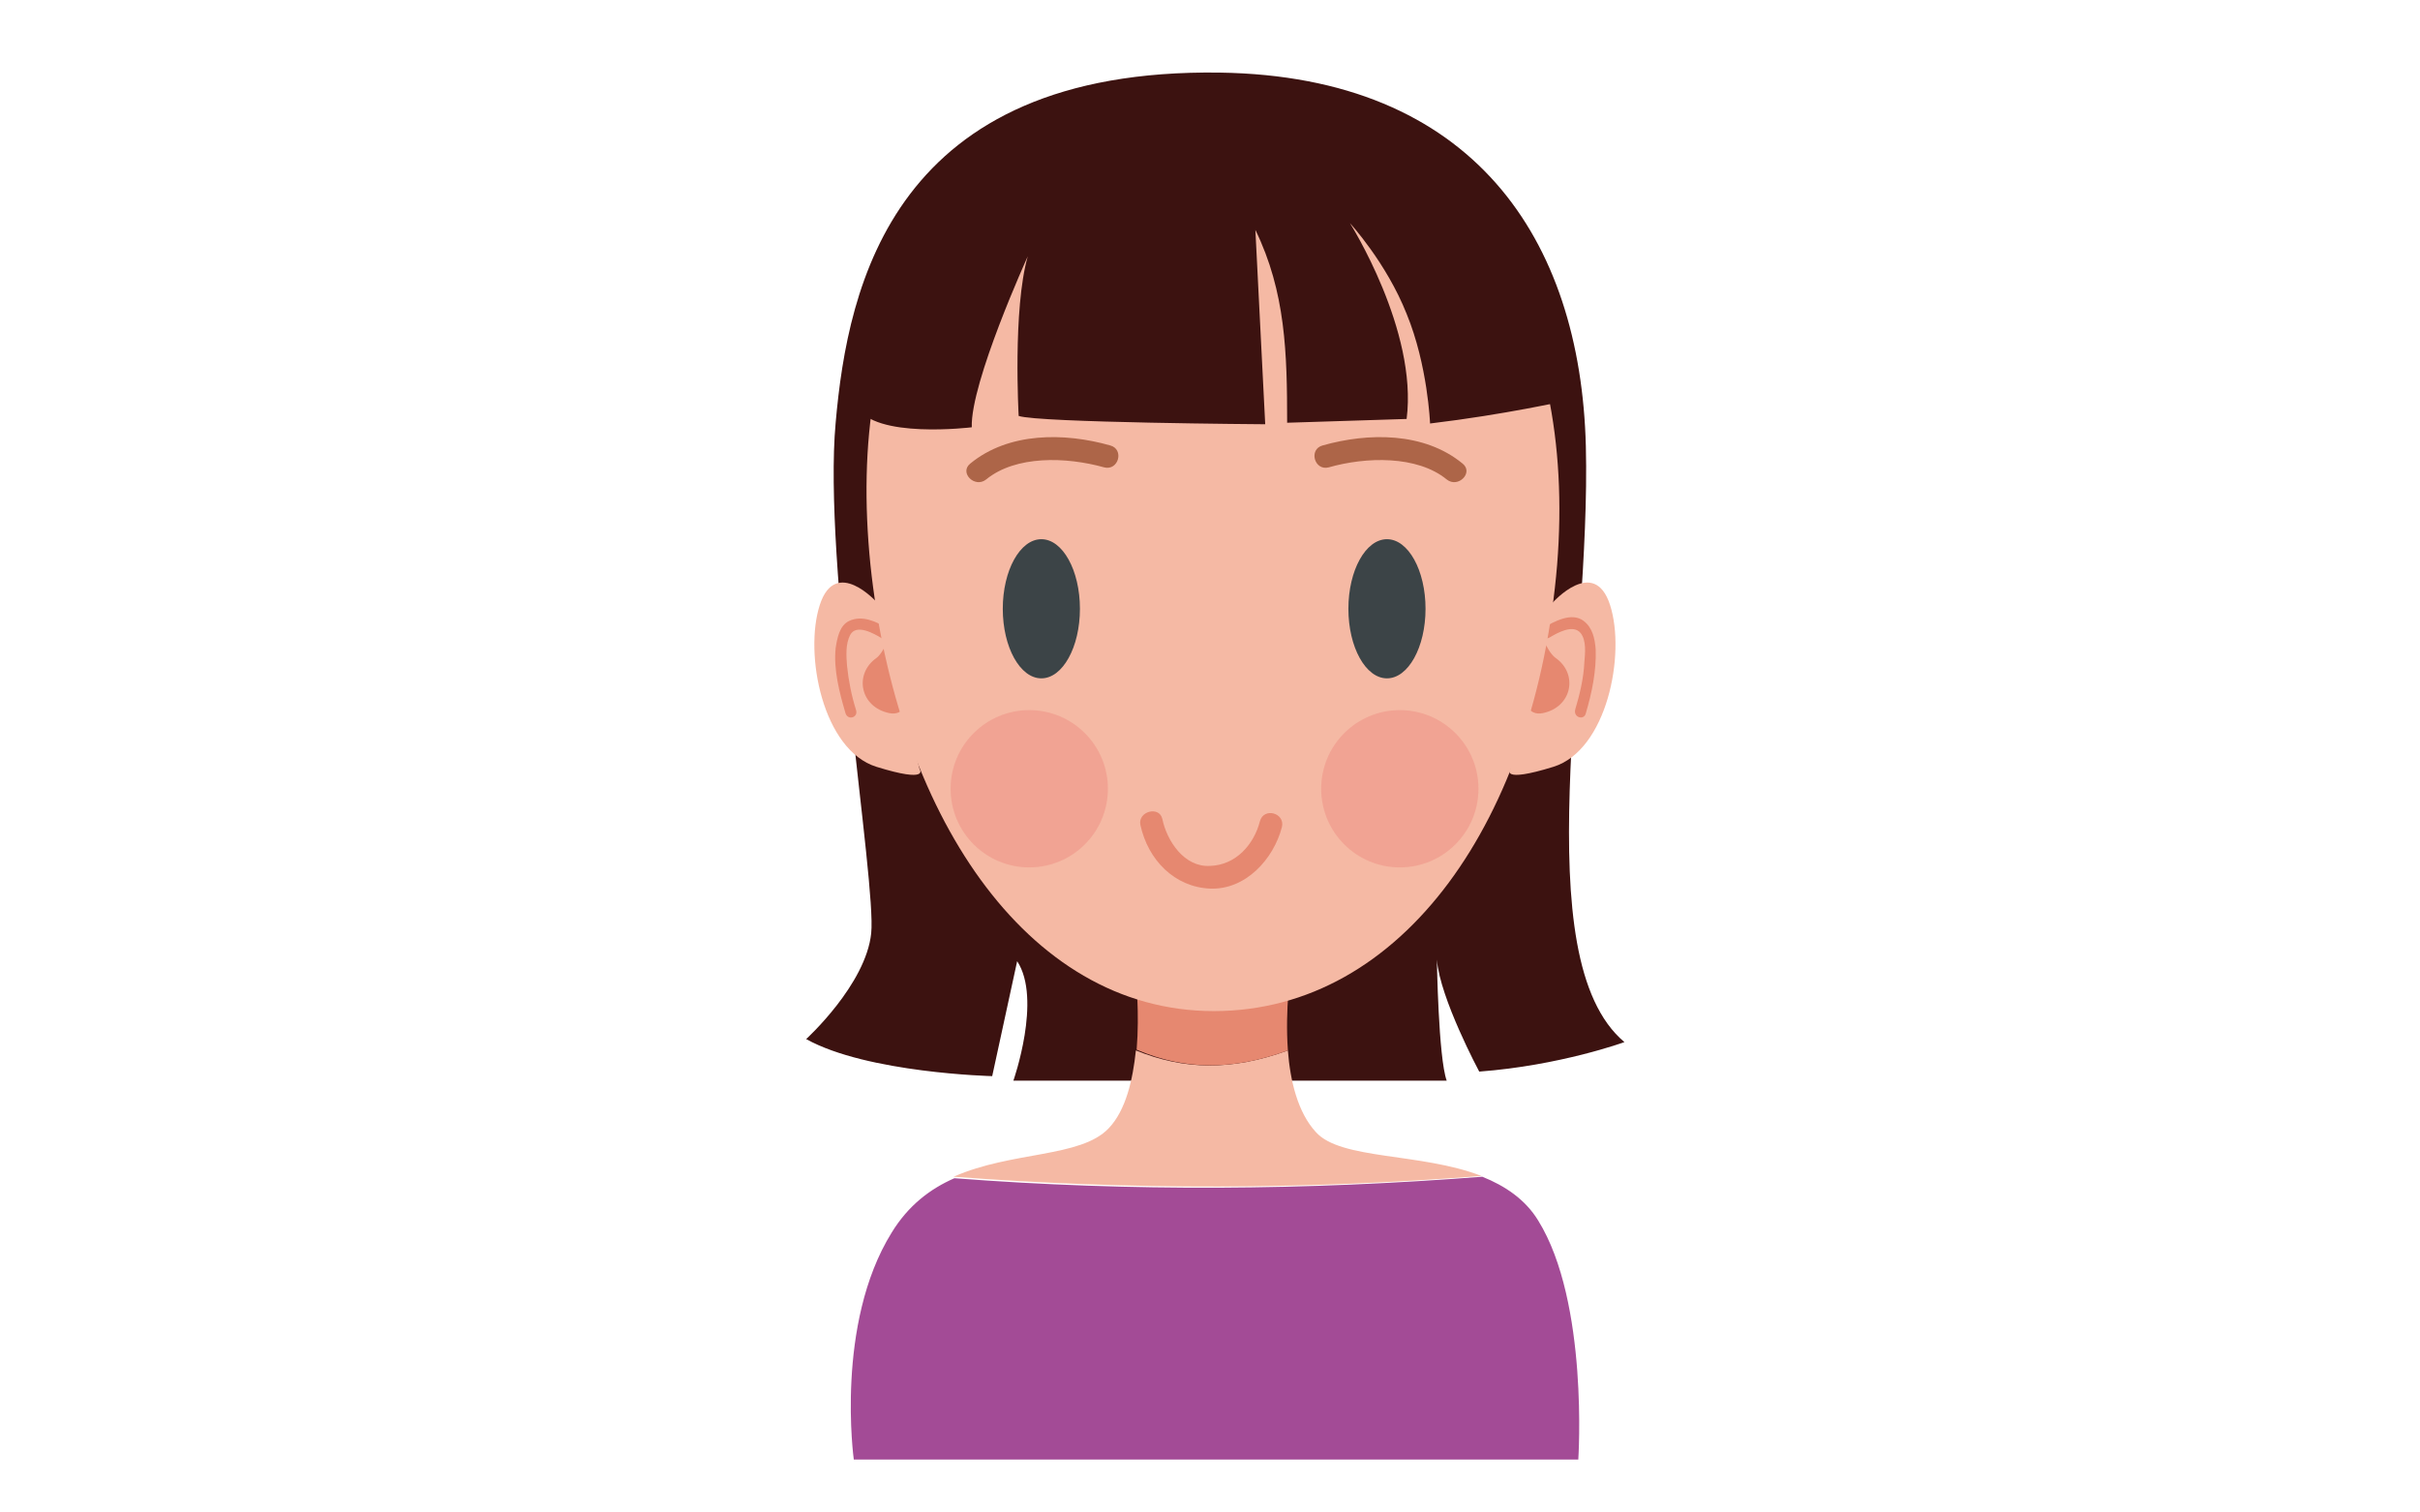 <?xml version="1.0" encoding="utf-8"?>
<!-- Generator: Adobe Illustrator 17.1.0, SVG Export Plug-In . SVG Version: 6.00 Build 0)  -->
<!DOCTYPE svg PUBLIC "-//W3C//DTD SVG 1.1//EN" "http://www.w3.org/Graphics/SVG/1.1/DTD/svg11.dtd">
<svg version="1.1" id="Layer_1" xmlns="http://www.w3.org/2000/svg" xmlns:xlink="http://www.w3.org/1999/xlink" x="0px" y="0px"
 viewBox="137 320 320 200" xml:space="preserve">
<g>
	<g>
		<path fill="#3C1210" d="M298.3,329.6c33.5,0.5,47.7,22,48.4,49.4c0.7,27.4-8.1,67.7,5.1,78.8c0,0-8.5,3.1-19.2,3.9
			c0,0-5.2-9.7-5.6-14.8c0,0,0.2,13,1.3,16H271c0,0,3.8-10.8,0.5-15.8l-3.3,15.2c0,0-16.5-0.4-24.6-4.9c0,0,7.9-7.2,8.6-14
			c0.7-6.7-6.4-49.1-4.7-67.5C249.1,357.6,255.2,329,298.3,329.6z"/>
		<g>
			<g>
				<path fill="#F5B9A4" d="M342.3,399.7c0,0,5.5-6.2,7.6,0.3c2.1,6.5-0.4,19.2-7.5,21.4c-7.1,2.2-5.7,0.3-5.7,0.3L342.3,399.7z"/>
			</g>
			<g>
				<path fill="#F5B9A4" d="M253,399.7c0,0-5.5-6.2-7.6,0.3c-2.1,6.5,0.4,19.2,7.5,21.4c7.1,2.2,5.7,0.3,5.7,0.3L253,399.7z"/>
			</g>
			<path fill="#E68870" d="M255.8,403.9c2,2.6,2.7,11.2-1.2,10.4s-4.7-5.2-1.7-7.3C254.2,406,254.9,402.7,255.8,403.9z"/>
			<g>
				<g>
					<path fill="#E68870" d="M250.2,413.9c-0.6-1.9-1-3.9-1.2-5.9c-0.1-1.3-0.2-2.8,0.4-4c0.8-1.6,3.2-0.2,4.2,0.4
						c0.8,0.5,1.6-0.8,0.8-1.3c-1.5-0.9-3.4-1.8-5.1-1c-1.3,0.6-1.6,2.3-1.8,3.6c-0.3,2.8,0.5,5.9,1.3,8.6
						C249.1,415.3,250.5,414.9,250.2,413.9L250.2,413.9z"/>
				</g>
			</g>
			<path fill="#E68870" d="M339.8,403.9c-2,2.6-2.7,11.2,1.2,10.4c3.9-0.8,4.7-5.2,1.7-7.3C341.3,406,340.7,402.7,339.8,403.9z"/>
			<g>
				<g>
					<path fill="#E68870" d="M346.7,414.3c0.8-2.7,1.4-5.6,1.3-8.4c-0.1-1.4-0.4-2.9-1.6-3.8c-1.6-1.2-3.9,0.1-5.3,0.9
						c-0.8,0.5-0.1,1.8,0.8,1.3c1-0.6,3.1-1.8,4.1-0.6c0.8,1,0.6,2.7,0.5,3.9c-0.1,2.1-0.6,4.2-1.2,6.2
						C345,414.9,346.5,415.3,346.7,414.3L346.7,414.3z"/>
				</g>
			</g>
			<g>
				<g>
					<path fill="#F5B9A4" d="M332.9,475.5c-8-3.1-18.6-2.1-21.9-5.8c-2.4-2.6-3.4-6.8-3.7-10.8c-7.4,2.7-13.7,2.6-20.1,0
						c-0.4,3.8-1.3,7.9-3.6,10.3c-3.7,3.9-12.8,3-20.5,6.4C286.5,477.4,309.8,477.3,332.9,475.5z"/>
				</g>
				<path fill="#E68870" d="M307.3,458.9c-0.4-5.5,0.4-10.7,0.4-10.7l-20.5,1.2c0,0,0.5,4.5,0.1,9.4
					C293.6,461.5,299.9,461.6,307.3,458.9z"/>
				<path fill="#A34B96" d="M254.9,483c-7.5,12.1-5,30-5,30h95.8c0,0,1.4-20.8-5.3-31.6c-1.7-2.8-4.4-4.6-7.4-5.8
					c-23.2,1.8-46.4,2-69.8,0.2C260,477.2,257.1,479.4,254.9,483z"/>
			</g>
			<g>
				<path fill="#F5B9A4" d="M342.9,394.7c-2.8,33.4-20.3,59-45.4,59c-25.1,0-42-26.7-45.4-59c-3.3-32.4,8.8-59,45.4-59
					C331.2,335.8,345.5,362.3,342.9,394.7z"/>
			</g>
			<ellipse fill="#3C4447" cx="320.4" cy="400.5" rx="5.1" ry="9.2"/>
			<ellipse fill="#3C4447" cx="274.7" cy="400.5" rx="5.1" ry="9.2"/>
			<g>
				<g>
					<path fill="#E68870" d="M287.8,429.1c1,4.6,4.5,8.2,9.2,8.4c4.7,0.2,8.4-3.9,9.5-8.1c0.5-1.9-2.4-2.7-2.9-0.8
						c-0.8,3.1-3.2,5.8-6.6,5.9c-3.4,0.2-5.7-3.3-6.3-6.2C290.3,426.5,287.4,427.3,287.8,429.1L287.8,429.1z"/>
				</g>
			</g>
			<g>
				<g>
					<path fill="#AD6548" d="M267.4,383.4c3.9-3.2,10.6-3,15.6-1.6c1.9,0.5,2.7-2.4,0.8-2.9c-6-1.7-13.4-1.8-18.5,2.4
						C263.8,382.5,265.9,384.6,267.4,383.4L267.4,383.4z"/>
				</g>
			</g>
			<g>
				<g>
					<path fill="#AD6548" d="M330.4,381.3c-5.1-4.2-12.5-4.1-18.5-2.4c-1.9,0.5-1.1,3.4,0.8,2.9c4.9-1.4,11.7-1.6,15.6,1.6
						C329.8,384.6,331.9,382.5,330.4,381.3L330.4,381.3z"/>
				</g>
			</g>
			<circle opacity="0.19" fill="#E1454E" cx="322.1" cy="424.3" r="10.4"/>
			<circle opacity="0.19" fill="#E1454E" cx="273.1" cy="424.3" r="10.4"/>
		</g>
		<path fill="#3C1210" d="M294.6,331.9c14.9-0.2,36.6,9.6,40.7,17.1c4.1,7.5,6,15.2,8.7,24c0,0-7.9,1.8-17.9,3c0,0-0.3-7.7-3.1-14.5
			c-2.7-6.8-7.5-12-7.5-12s9,14.2,7.5,25.9l-15.8,0.5c0-9.2-0.2-17.3-4.2-25.5l1.3,25.7c0,0-30-0.2-32.6-1.1c0,0-0.8-14.1,1.2-21.1
			c0,0-7.6,16.7-7.4,22.6c0,0-13,1.6-15.2-2.8c-2.2-4.4,1.8-15,8.5-22.9c6.7-8,16-13,16-13L294.6,331.9z"/>
	</g>
</g>
</svg>
